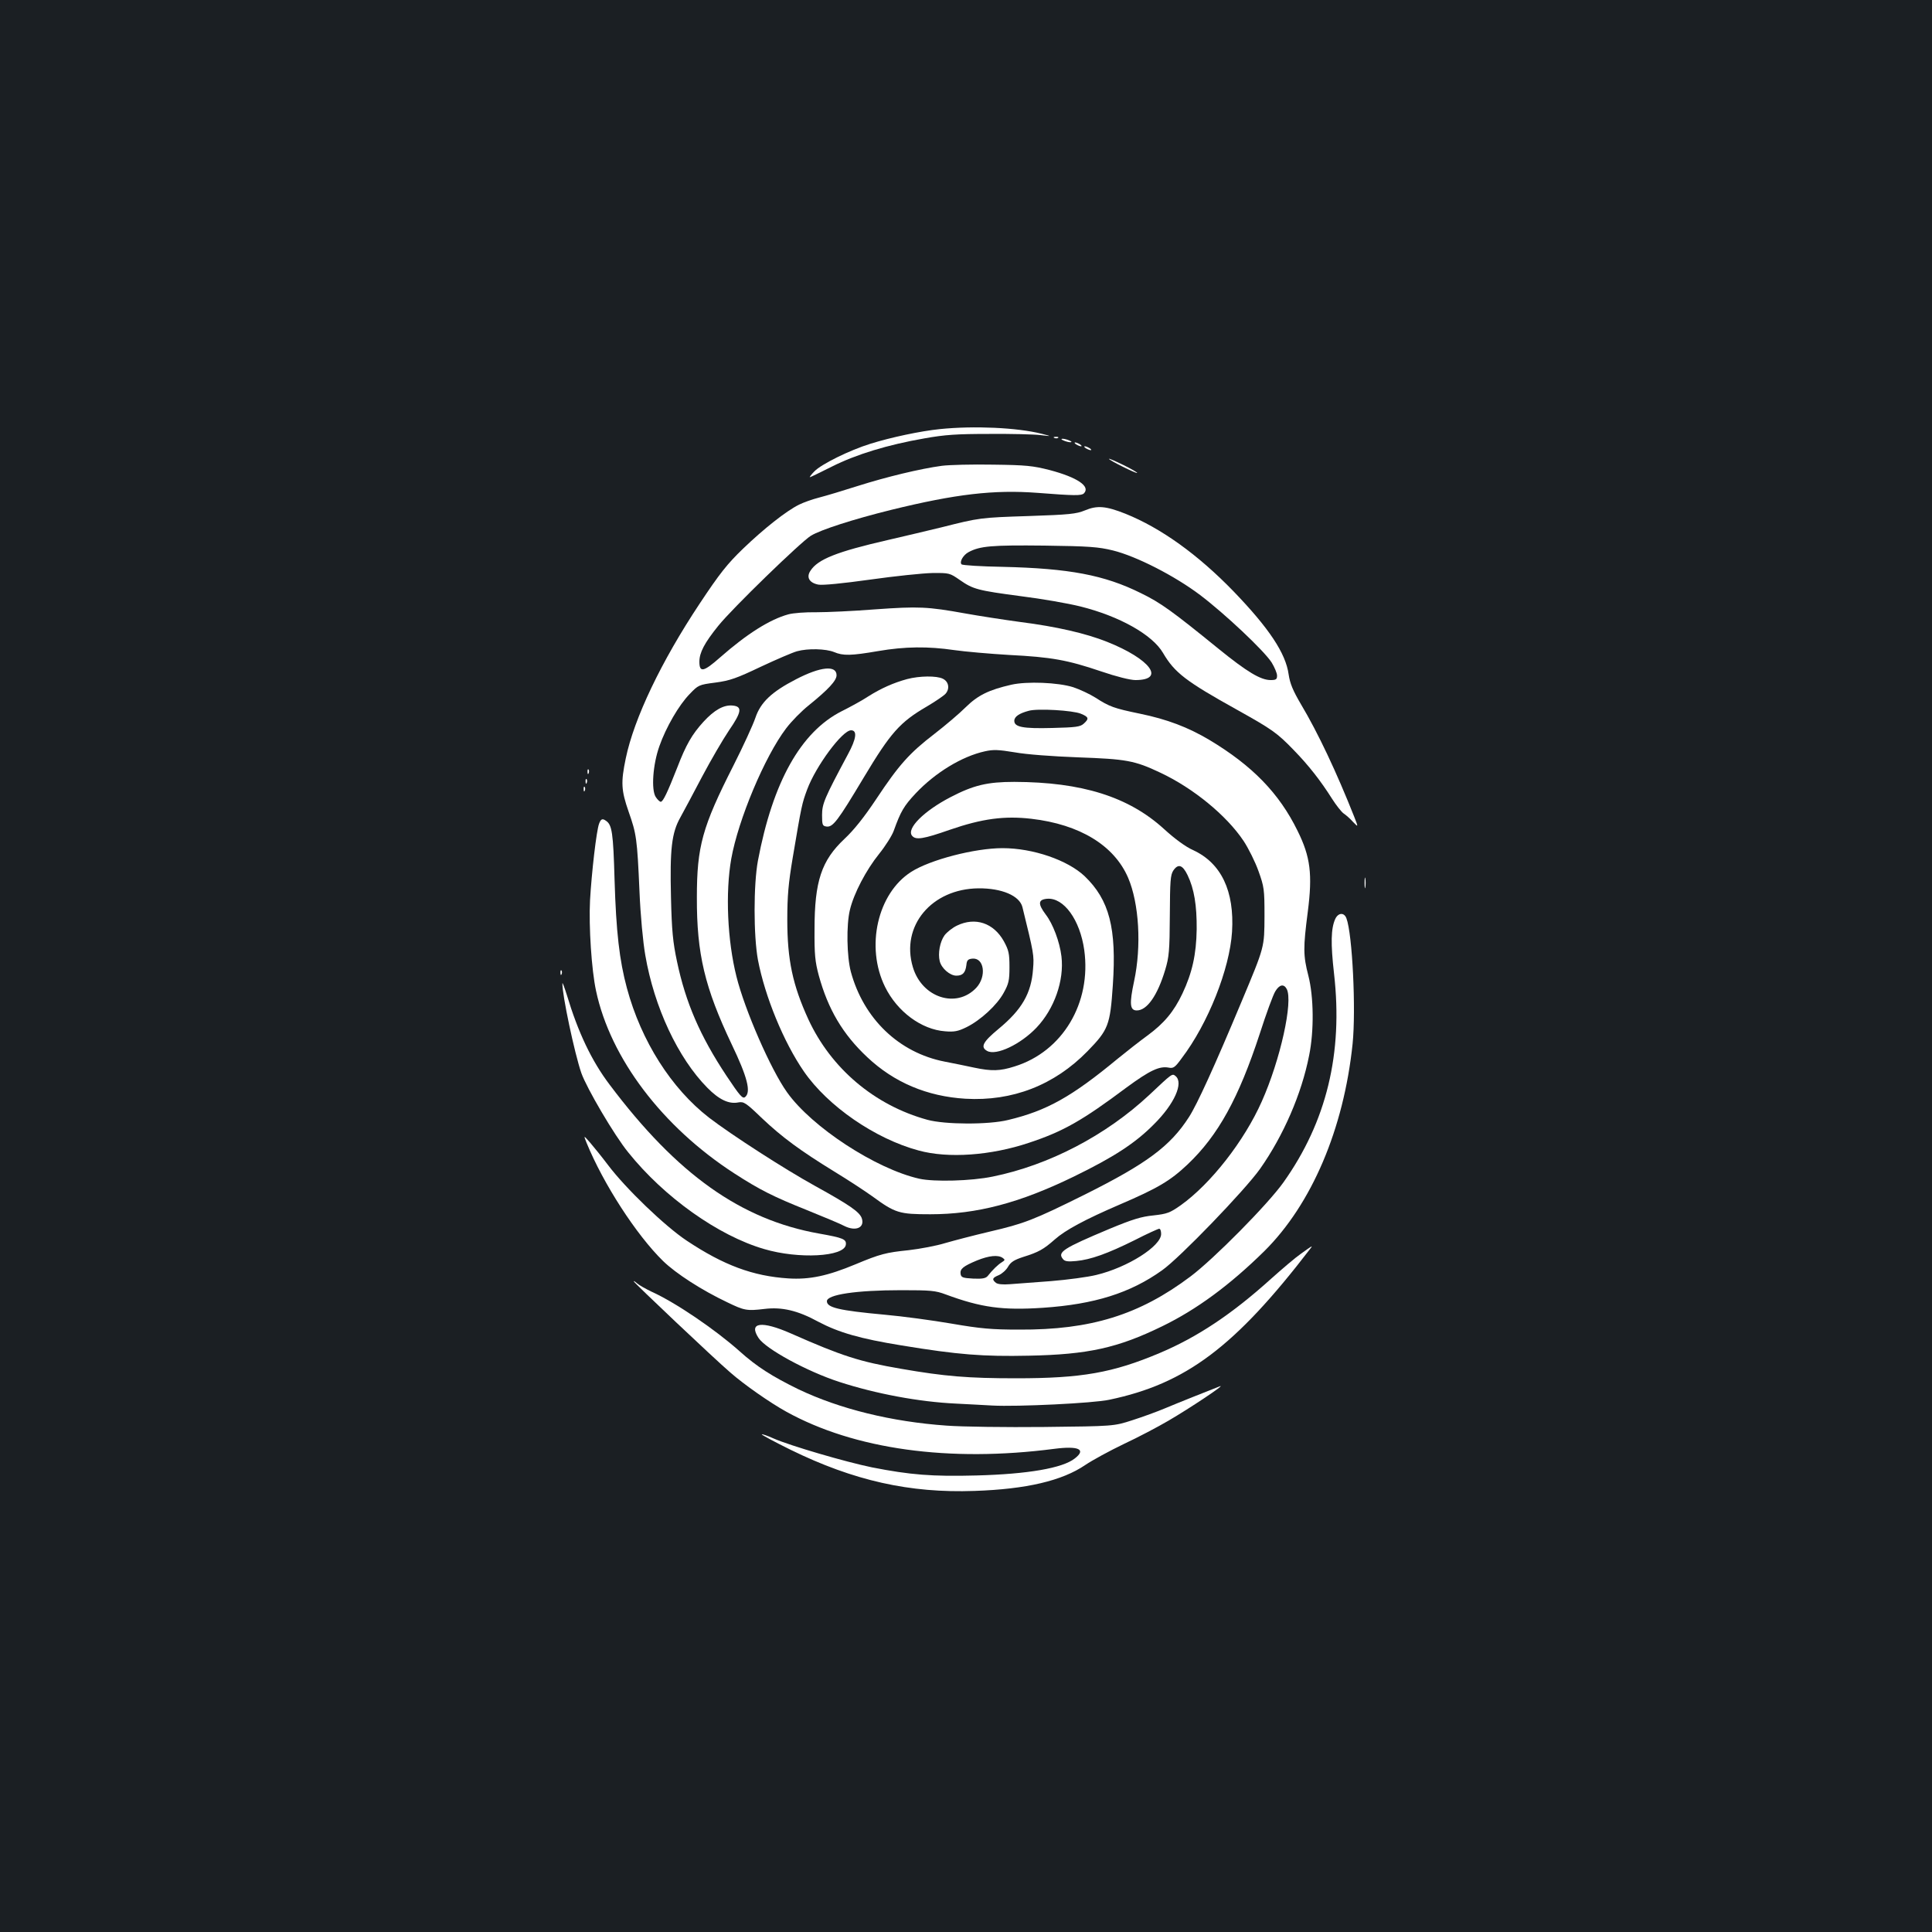 <?xml version="1.0" standalone="no"?>
<!DOCTYPE svg PUBLIC "-//W3C//DTD SVG 20010904//EN"
 "http://www.w3.org/TR/2001/REC-SVG-20010904/DTD/svg10.dtd">
<svg version="1.0" xmlns="http://www.w3.org/2000/svg"
 width="1000pt" height="1000pt" viewBox="0 0 1000 1000"
 preserveAspectRatio="xMidYMid meet">
<rect width="100%" height="100%" fill="#1b1f23"/>
<g transform="translate(0,1000) scale(0.1,-0.1)"
fill="#ffffff" stroke="none">
<path d="M4865 7779 c-100 -10 -255 -43 -360 -76 -107 -33 -255 -106 -290
-143 -16 -16 -26 -30 -23 -30 3 0 54 25 114 55 125 63 289 113 479 146 106 19
168 23 335 23 113 1 232 -2 265 -6 60 -7 60 -7 6 7 -127 32 -351 42 -526 24z"/>
<path d="M5458 7733 c7 -3 16 -2 19 1 4 3 -2 6 -13 5 -11 0 -14 -3 -6 -6z"/>
<path d="M5505 7720 c11 -5 27 -9 35 -9 9 0 8 4 -5 9 -11 5 -27 9 -35 9 -9 0
-8 -4 5 -9z"/>
<path d="M5570 7700 c8 -5 20 -10 25 -10 6 0 3 5 -5 10 -8 5 -19 10 -25 10 -5
0 -3 -5 5 -10z"/>
<path d="M5620 7680 c8 -5 20 -10 25 -10 6 0 3 5 -5 10 -8 5 -19 10 -25 10 -5
0 -3 -5 5 -10z"/>
<path d="M5740 7625 c0 -7 141 -77 146 -73 2 2 -30 21 -71 41 -41 20 -75 35
-75 32z"/>
<path d="M4875 7589 c-112 -15 -289 -58 -434 -104 -75 -24 -165 -51 -200 -60
-36 -9 -83 -26 -105 -37 -67 -33 -184 -126 -290 -228 -81 -78 -121 -128 -225
-285 -198 -298 -339 -593 -382 -800 -26 -125 -24 -165 15 -277 40 -114 44
-137 56 -413 5 -121 18 -261 30 -329 46 -269 169 -532 321 -686 61 -62 112
-86 161 -76 28 5 39 -2 122 -82 105 -99 197 -167 376 -277 69 -42 156 -99 195
-127 119 -87 139 -93 300 -93 241 0 461 58 743 195 205 100 317 172 414 270
107 106 155 215 113 250 -18 15 -17 15 -137 -98 -224 -209 -519 -363 -810
-422 -111 -23 -303 -28 -380 -11 -225 51 -556 267 -684 447 -84 117 -219 426
-262 599 -47 186 -58 435 -27 610 36 202 173 529 284 675 27 36 80 90 118 120
100 81 143 127 143 155 0 53 -83 45 -210 -21 -126 -65 -183 -119 -210 -199
-12 -36 -63 -147 -114 -248 -161 -317 -189 -418 -189 -682 -1 -293 41 -467
180 -760 82 -171 101 -247 70 -273 -13 -11 -27 5 -97 110 -136 205 -211 378
-256 592 -21 99 -27 158 -31 331 -6 249 3 334 49 415 17 30 67 125 112 210 45
85 108 193 139 239 66 96 70 124 20 129 -47 5 -96 -23 -152 -84 -59 -65 -90
-118 -136 -238 -50 -127 -73 -176 -85 -176 -5 0 -17 11 -26 25 -24 37 -15 168
19 263 34 97 101 213 157 270 44 46 47 48 133 59 75 10 109 22 235 82 81 38
165 74 187 80 57 16 150 13 192 -4 47 -20 88 -19 228 5 140 24 259 25 395 5
56 -8 183 -19 283 -25 219 -11 302 -26 476 -85 79 -27 151 -45 178 -45 158 0
77 109 -147 198 -110 44 -264 79 -445 102 -88 12 -218 32 -290 45 -194 35
-241 37 -465 21 -113 -9 -250 -15 -305 -15 -55 1 -121 -4 -145 -11 -95 -26
-213 -100 -353 -223 -85 -75 -107 -80 -107 -22 0 47 26 97 98 186 72 90 426
433 479 466 51 31 218 85 416 134 334 82 532 105 757 88 192 -15 227 -15 240
-3 36 36 -33 83 -177 121 -86 22 -122 26 -293 28 -107 2 -226 -1 -265 -6z"/>
<path d="M5615 7358 c-44 -18 -80 -22 -290 -29 -251 -8 -256 -9 -450 -58 -66
-16 -192 -46 -279 -66 -266 -61 -363 -100 -401 -159 -23 -34 -6 -63 41 -72 23
-4 124 6 268 26 127 18 272 33 321 34 89 1 91 0 143 -36 69 -48 91 -54 317
-84 105 -13 243 -37 307 -53 201 -50 373 -146 428 -241 60 -102 117 -146 385
-295 179 -100 205 -118 291 -207 77 -79 139 -158 199 -253 21 -33 48 -67 59
-75 12 -8 34 -27 49 -44 28 -29 28 -29 7 25 -92 232 -188 436 -277 585 -41 70
-56 106 -63 153 -15 110 -102 240 -285 430 -185 191 -376 328 -560 402 -101
40 -146 44 -210 17z m145 -207 c122 -30 321 -132 452 -231 128 -97 330 -287
370 -349 15 -25 28 -55 28 -68 0 -19 -5 -23 -33 -23 -52 0 -122 42 -270 162
-240 195 -299 238 -402 288 -189 94 -372 128 -714 136 -113 2 -209 8 -214 13
-12 12 8 48 36 63 59 32 121 37 392 34 234 -3 281 -7 355 -25z"/>
<path d="M4695 6485 c-70 -19 -135 -48 -200 -89 -30 -20 -92 -54 -138 -77
-212 -107 -357 -366 -434 -774 -23 -124 -23 -387 0 -513 36 -189 133 -426 238
-578 124 -180 370 -349 594 -409 153 -42 374 -26 571 40 178 59 276 115 506
287 120 88 169 111 217 102 24 -5 33 1 67 48 137 180 249 463 261 655 13 211
-56 356 -202 423 -38 17 -93 57 -150 109 -183 167 -425 243 -775 244 -139 0
-211 -17 -330 -79 -137 -71 -230 -163 -199 -200 19 -23 58 -17 195 31 168 58
283 73 422 57 251 -29 429 -138 501 -305 57 -133 70 -354 31 -536 -25 -117
-22 -151 14 -151 53 0 107 77 147 210 20 66 23 99 24 281 1 179 3 210 18 233
25 37 48 30 74 -24 34 -71 48 -156 47 -280 -2 -130 -23 -225 -74 -333 -44 -93
-95 -154 -181 -217 -41 -30 -110 -84 -154 -120 -237 -196 -366 -269 -567 -317
-101 -25 -327 -24 -418 1 -273 75 -498 265 -616 520 -81 177 -109 307 -109
516 0 123 6 189 28 320 46 273 48 281 75 354 45 121 182 306 227 306 33 0 28
-43 -16 -124 -122 -228 -134 -256 -134 -315 0 -50 2 -56 22 -59 34 -5 58 27
194 254 139 232 187 286 326 367 44 26 88 56 97 66 23 26 17 63 -14 78 -32 16
-121 15 -185 -2z"/>
<path d="M5235 6456 c-118 -27 -174 -55 -237 -117 -32 -32 -105 -94 -162 -138
-129 -99 -184 -161 -300 -336 -64 -96 -116 -161 -165 -207 -119 -112 -155
-219 -155 -468 -1 -131 3 -168 22 -239 48 -175 124 -304 251 -423 139 -131
310 -203 508 -215 243 -14 460 70 632 246 108 111 117 134 131 342 20 295 -18
441 -146 564 -88 83 -267 145 -425 145 -143 0 -375 -60 -473 -123 -174 -111
-237 -388 -135 -595 63 -128 188 -221 311 -230 47 -4 67 0 110 21 73 36 158
114 193 178 26 47 30 64 30 134 0 70 -4 87 -29 133 -53 95 -148 127 -243 81
-23 -11 -52 -34 -64 -50 -24 -33 -35 -94 -25 -134 9 -37 53 -75 86 -75 33 0
47 15 52 55 2 24 8 31 30 33 62 7 76 -92 21 -151 -103 -109 -281 -51 -328 107
-64 213 97 406 340 408 120 1 212 -38 227 -97 59 -240 61 -250 55 -321 -9
-126 -58 -210 -179 -310 -81 -67 -95 -94 -58 -114 47 -25 172 34 255 121 92
97 144 244 129 369 -9 75 -44 168 -81 216 -42 56 -40 78 7 82 86 7 170 -109
192 -265 38 -274 -112 -526 -361 -603 -75 -24 -119 -25 -209 -6 -37 8 -105 22
-152 31 -237 46 -420 222 -486 465 -21 79 -24 242 -5 320 20 85 84 207 151
290 33 41 67 95 76 120 36 100 52 128 114 194 101 107 239 191 357 217 44 10
70 9 155 -5 60 -11 196 -21 328 -26 249 -9 292 -16 425 -79 171 -80 344 -222
432 -354 25 -38 60 -108 77 -156 29 -81 31 -94 31 -231 -1 -165 2 -156 -119
-445 -140 -335 -230 -532 -272 -597 -97 -151 -219 -241 -539 -401 -266 -132
-313 -150 -493 -192 -81 -19 -184 -46 -229 -59 -45 -14 -130 -30 -190 -37
-118 -12 -148 -20 -275 -73 -144 -60 -237 -80 -348 -73 -183 12 -334 68 -525
195 -113 75 -316 270 -408 392 -31 41 -73 93 -92 115 -35 40 -35 40 -19 0 87
-213 258 -477 396 -612 67 -65 200 -151 333 -214 87 -42 100 -45 192 -34 90
11 172 -8 278 -66 106 -56 216 -88 432 -123 292 -48 421 -58 658 -53 307 6
460 40 690 152 179 87 350 213 529 389 245 243 411 632 457 1073 18 177 -1
569 -32 650 -12 32 -43 29 -58 -4 -22 -49 -24 -125 -6 -283 47 -412 -39 -766
-262 -1080 -81 -114 -361 -397 -481 -487 -265 -199 -516 -277 -887 -275 -142
0 -199 5 -350 31 -99 17 -254 38 -345 46 -239 22 -300 37 -300 70 0 34 150 57
385 57 152 0 177 -2 230 -22 184 -68 294 -83 504 -69 265 18 451 76 616 194
91 64 429 415 507 525 121 172 215 388 254 587 26 127 24 304 -4 413 -27 104
-27 145 -3 330 25 195 14 285 -53 420 -95 194 -234 337 -456 470 -111 66 -219
107 -360 136 -135 28 -157 36 -230 83 -30 19 -82 43 -115 54 -79 25 -240 31
-320 13z m359 -150 c42 -17 44 -26 15 -52 -18 -16 -40 -19 -163 -22 -152 -4
-196 5 -196 37 0 22 26 39 75 52 46 13 228 2 269 -15z m1066 -1425 c34 -64
-33 -367 -129 -582 -91 -205 -264 -426 -419 -537 -57 -40 -71 -45 -142 -53
-62 -6 -108 -20 -226 -69 -243 -102 -272 -121 -242 -157 9 -12 26 -14 68 -10
75 7 162 38 303 108 64 33 122 59 127 59 6 0 10 -12 10 -27 0 -63 -173 -173
-335 -212 -44 -11 -150 -25 -235 -32 -85 -6 -181 -14 -213 -16 -37 -3 -63 0
-72 7 -22 18 -19 26 15 40 16 7 38 26 48 44 14 24 32 35 78 50 80 25 105 39
164 91 54 48 156 103 335 180 198 85 262 123 352 208 158 150 264 342 374 678
33 103 69 201 80 218 21 35 44 40 59 12z m-1470 -1392 c13 -9 12 -12 -4 -22
-20 -12 -49 -40 -74 -72 -11 -12 -28 -15 -75 -13 -54 3 -62 6 -65 24 -4 26 13
40 85 70 62 25 109 30 133 13z"/>
<path d="M3041 6004 c0 -11 3 -14 6 -6 3 7 2 16 -1 19 -3 4 -6 -2 -5 -13z"/>
<path d="M3031 5954 c0 -11 3 -14 6 -6 3 7 2 16 -1 19 -3 4 -6 -2 -5 -13z"/>
<path d="M3021 5914 c0 -11 3 -14 6 -6 3 7 2 16 -1 19 -3 4 -6 -2 -5 -13z"/>
<path d="M3101 5737 c-14 -36 -39 -256 -47 -397 -7 -136 8 -362 31 -468 74
-349 343 -704 715 -945 133 -86 203 -121 378 -191 89 -36 175 -72 191 -81 61
-31 109 -9 91 41 -13 32 -61 66 -242 166 -156 86 -432 264 -548 353 -195 151
-351 396 -425 670 -39 144 -56 293 -64 560 -7 246 -13 286 -45 307 -18 13 -26
9 -35 -15z"/>
<path d="M7063 5430 c0 -25 2 -35 4 -22 2 12 2 32 0 45 -2 12 -4 2 -4 -23z"/>
<path d="M2901 4964 c0 -11 3 -14 6 -6 3 7 2 16 -1 19 -3 4 -6 -2 -5 -13z"/>
<path d="M2911 4910 c-2 -56 63 -363 98 -464 28 -79 171 -323 243 -411 186
-232 466 -431 703 -500 179 -53 414 -40 423 22 4 29 -14 36 -138 58 -405 72
-735 306 -1084 770 -94 124 -164 272 -222 465 -13 41 -23 68 -23 60z"/>
<path d="M6734 3511 c-29 -20 -98 -79 -155 -130 -204 -184 -382 -302 -576
-384 -244 -103 -405 -131 -743 -131 -250 0 -370 10 -595 49 -216 37 -306 66
-571 183 -152 67 -221 58 -168 -23 37 -57 252 -174 419 -228 188 -61 411 -103
603 -112 64 -3 149 -8 188 -10 129 -7 525 12 606 30 396 83 650 273 1041 783
14 18 8 14 -49 -27z"/>
<path d="M3280 3368 c0 -6 415 -399 500 -472 72 -63 205 -156 290 -203 353
-195 843 -263 1388 -192 125 16 166 -3 105 -50 -63 -50 -243 -81 -509 -88
-230 -6 -342 3 -541 42 -136 28 -424 112 -510 150 -31 14 -58 23 -60 21 -3 -2
64 -38 149 -80 327 -160 616 -225 952 -213 269 9 454 53 573 134 37 25 127 74
200 109 73 34 177 89 230 120 110 64 299 190 268 179 -64 -25 -220 -87 -284
-114 -40 -17 -117 -45 -170 -62 -96 -31 -96 -31 -456 -35 -198 -2 -425 1 -505
7 -285 20 -553 86 -767 188 -137 67 -216 117 -306 198 -126 112 -330 251 -454
307 -31 15 -65 34 -75 43 -10 9 -18 14 -18 11z"/>
</g>
</svg>
